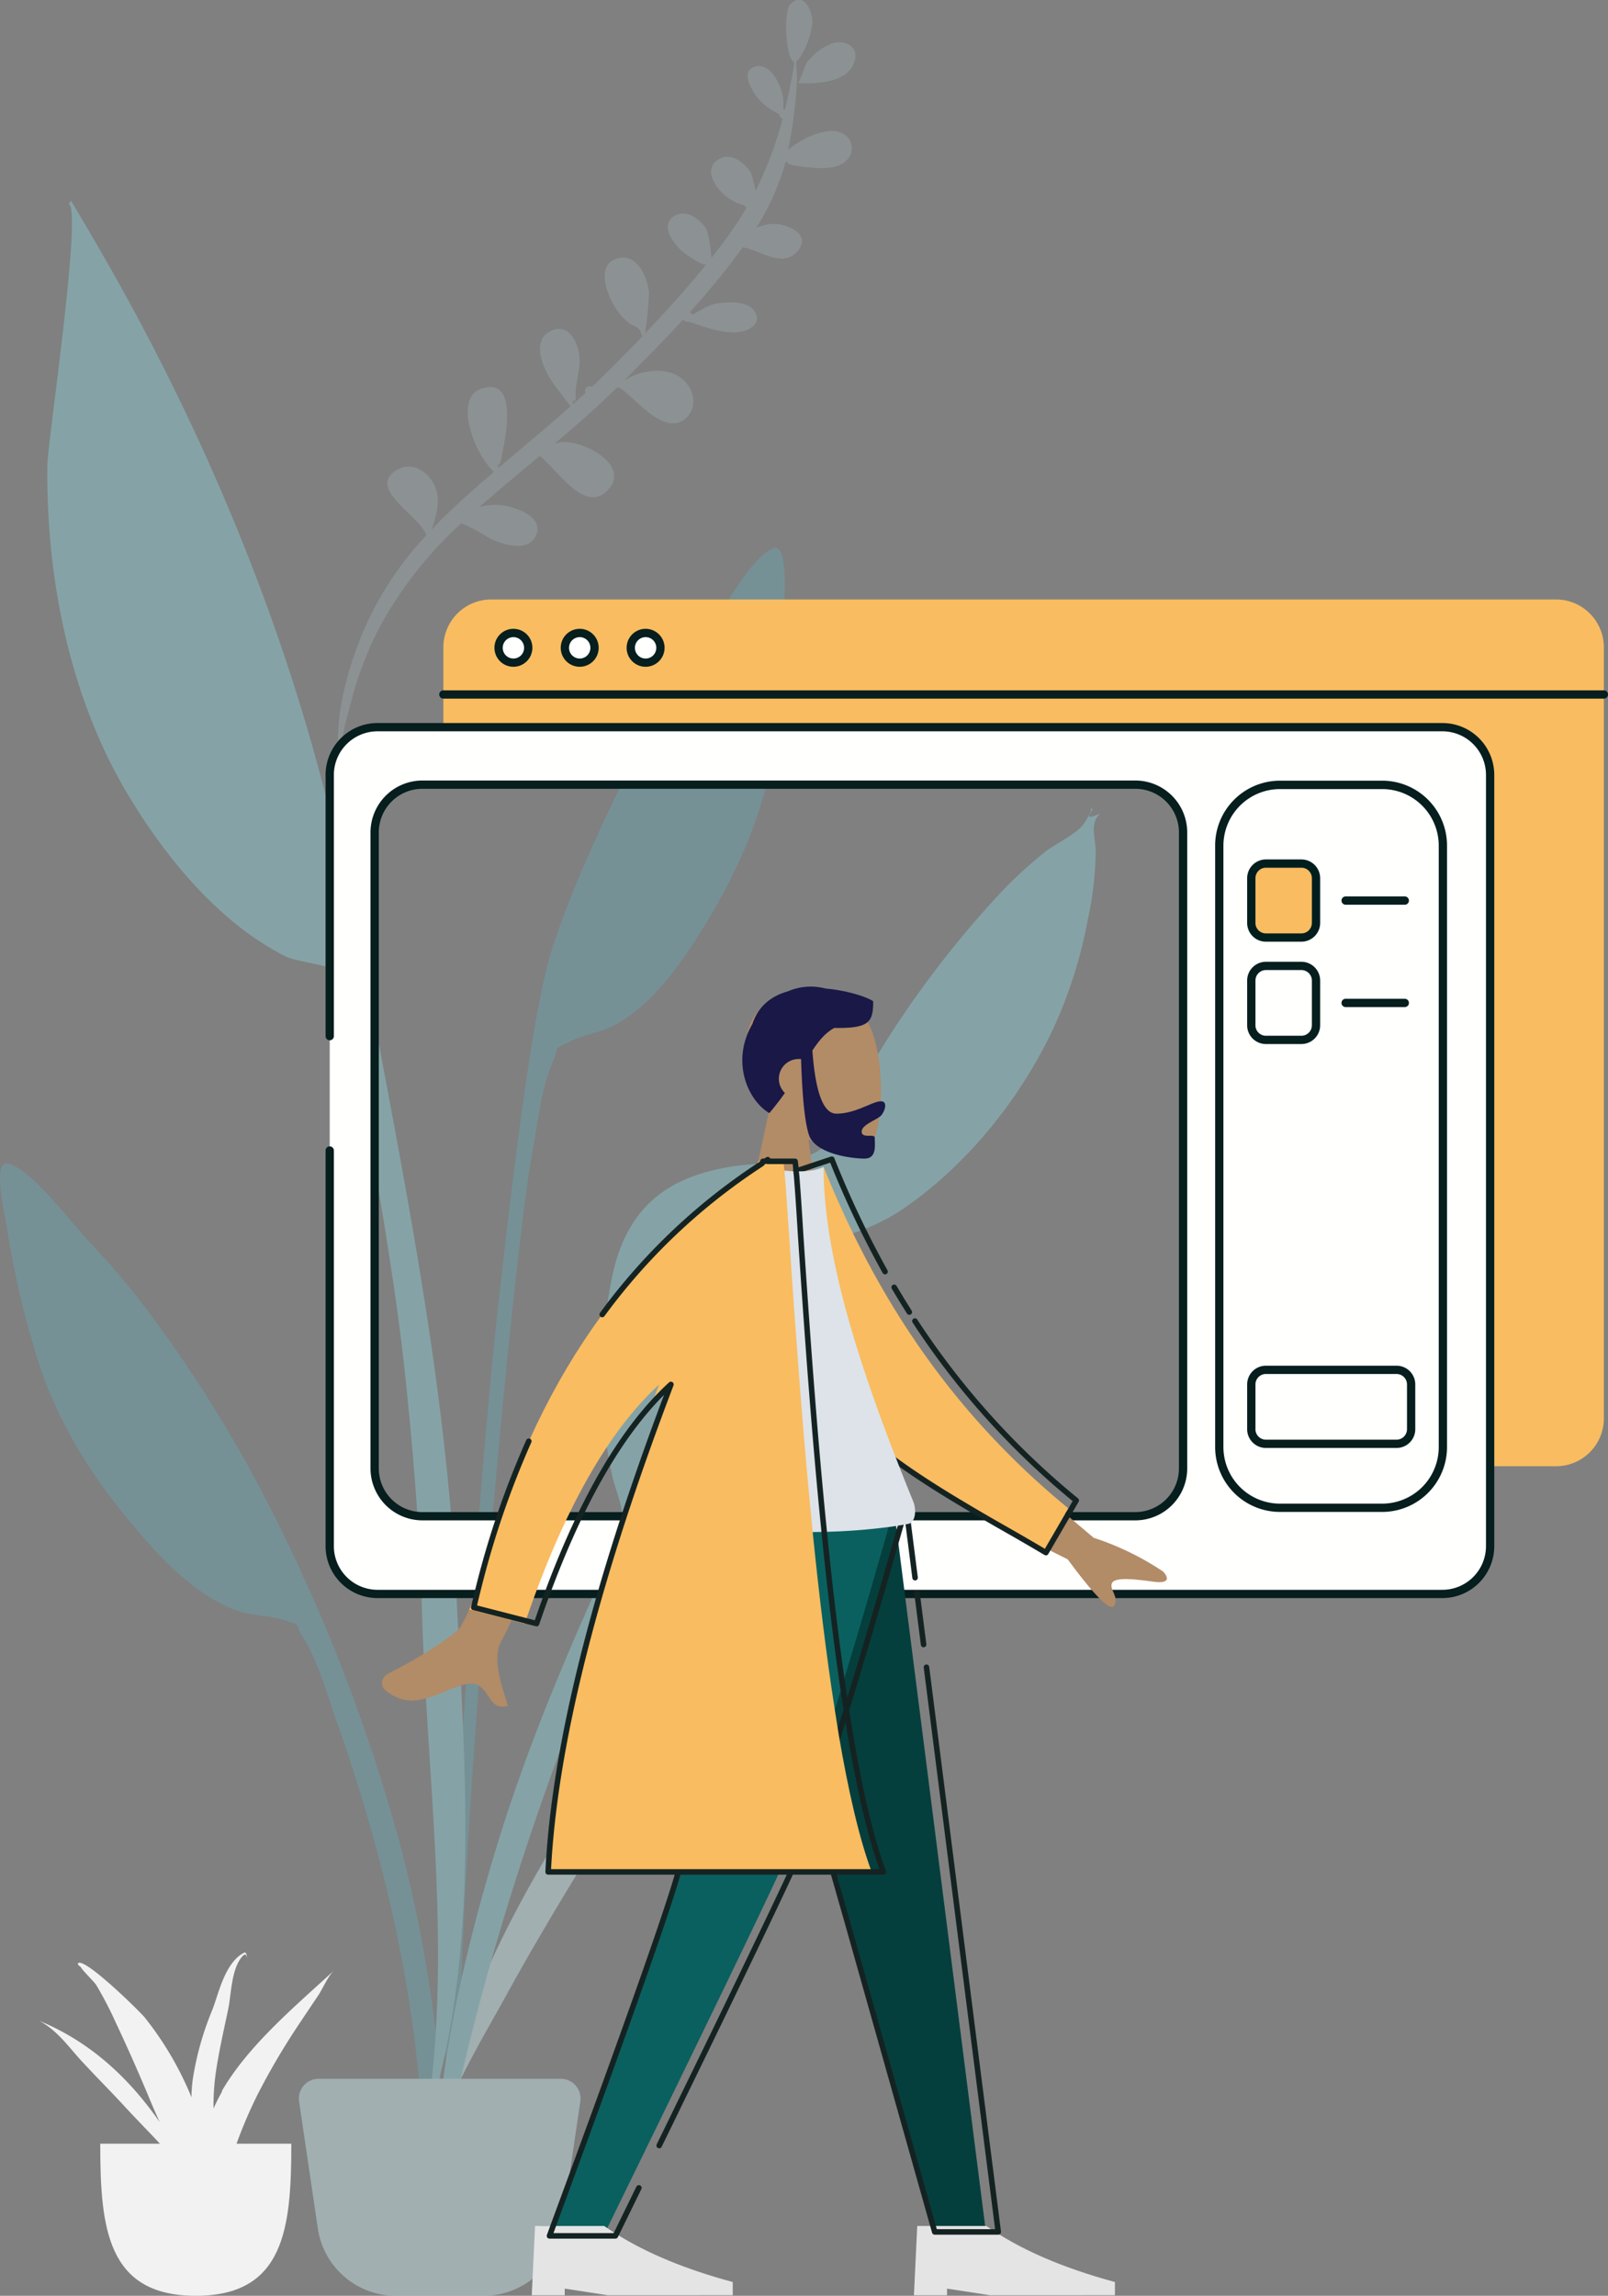 <svg xmlns="http://www.w3.org/2000/svg" viewBox="0 0 407.75 581.89"><rect x="0" y="0" width="407.75" height="581.89" fill="#808080" stroke="none"/><defs><style>.cls-1,.cls-4{fill:#c1dee2;}.cls-1,.cls-12,.cls-13,.cls-14,.cls-15,.cls-16,.cls-18,.cls-19,.cls-20,.cls-3,.cls-4,.cls-5,.cls-6{fill-rule:evenodd;}.cls-1{opacity:0.2;isolation:isolate;}.cls-2{opacity:0.5;}.cls-3{fill:#69a1ac;}.cls-5{fill:#89c5cc;}.cls-6{fill:#f2f2f2;}.cls-19,.cls-7{fill:#f9bc60;}.cls-8,.cls-9{fill:#fffffe;}.cls-8{stroke:#061e1d;stroke-width:2.1px;}.cls-17,.cls-18,.cls-8{stroke-linecap:round;stroke-linejoin:round;}.cls-10{fill:#061e1d;}.cls-11{fill:#001e1d;}.cls-12{fill:#b28b67;}.cls-13{fill:#191847;}.cls-14{fill:#043f3d;}.cls-15{fill:#0a605f;}.cls-16{fill:#e4e4e4;}.cls-17,.cls-18{fill:none;stroke:#142322;stroke-width:1.4px;}.cls-20{fill:#dde3e9;}</style></defs><g id="Layer_2" data-name="Layer 2"><g id="Layer_1-2" data-name="Layer 1"><path id="Leaf-Top" class="cls-1" d="M210.22,11.33c3.51-1.74,8.19.28,6.24,4.88-2.1,4.93-9.83,5-14.2,4.9.44,0,1.85-4.55,2.33-5.23A14.92,14.92,0,0,1,210.22,11.33Zm4.08,22.89a4.19,4.19,0,0,1,.48,6.3c-2.05,2.26-5.78,2.18-8.56,2-1.26-.1-8-.63-6.39-1.72a4.81,4.81,0,0,0-.65.31c-.15.53-.31,1.06-.47,1.59l.12.07-.12-.06a60.94,60.94,0,0,1-6.94,15,14.54,14.54,0,0,1,3.48-.92c3.51-.44,10.89,2.25,7,6.88-3.77,4.44-9.62-.32-13.89-1a199.69,199.69,0,0,1-13.51,16.53,1.16,1.16,0,0,1,.7.57c1.92-1,3.92-2.35,5.7-2.72,2.56-.54,7.82-.87,9.76,1.4,2.38,2.8-.17,5.07-3,5.61-4.09.78-9.43-1.2-13.36-2.53a1.28,1.28,0,0,1-1.23-.41l-.26-.08c-4.85,5.28-9.89,10.39-14.89,15.38h.16a13.88,13.88,0,0,1,4.22-1.91c3.51-.84,7.64-.85,10.49,1.66s3.84,6.88.9,9.7c-5.88,5.63-14.53-7.2-17.49-7.73-5.09,5-10.46,9.71-15.93,14.31a10.21,10.21,0,0,1,1.92-.39c5.35-.51,17.91,6,11.34,12.39-5.73,5.57-12.35-5.15-17-8.9-5.15,4.29-10.32,8.54-15.35,13a14.76,14.76,0,0,1,8.33.05c3,.91,7.95,3.19,6,7.25s-7.85,2.26-10.92.95c-1.67-.72-5-3.13-8-4.15a100.29,100.29,0,0,0-20.24,25.51,86.51,86.51,0,0,0-7.54,19.25c-1.13,4.26-3.34,11.41-2.9,16.95C84.21,183.26,88,169.93,92.13,160a83.6,83.6,0,0,1,16-24.34c-1.66-4.94-15.61-12.06-7.27-16.66,4.44-2.43,9,1.6,9.94,5.86.67,2.93-.35,6.62-1.43,9.46,2.08-2.2,4.25-4.32,6.47-6.38,3.08-2.84,6.24-5.6,9.42-8.33-5.24-4.87-10.2-18.82-3.16-21.1,10.38-3.37,5.37,15.66,4.64,19.23a.56.56,0,0,1-.48-.19c.06.33.13.68.21,1,6.09-5.19,12.28-10.28,18.25-15.59a27.78,27.78,0,0,1-2.06-2.7,30.15,30.15,0,0,1-4-5.81c-1.68-3.34-3.29-8.67,1.16-10.63,4.83-2.15,7.13,3.88,7.16,7.48,0,2.48-.67,4.84-1,7.28-.11.76.31,4.19-.73,2.72a7.5,7.5,0,0,1,0,1.21l3.2-2.9a1.36,1.36,0,0,1-.1-.42,1.26,1.26,0,0,1,1.8-1.17q2.1-2,4.14-4c2.88-2.88,5.8-5.84,8.7-8.86-.63-.53-.38-1.27-1-1.84s-1.74-.88-2.43-1.41a16.43,16.43,0,0,1-4.22-5.15c-1.72-3.14-3.93-9.72,1.09-11.22,5.18-1.55,7.81,4.79,8.14,8.75a100.36,100.36,0,0,1-1,10.2c5.37-5.61,10.65-11.44,15.43-17.37-1.45,0-5.55-3-6.39-3.75-2-2-5.24-6.28-1.69-8.57,3.16-2,7.06.91,8.41,3.76a39.93,39.93,0,0,1,1.06,6.82c2-2.51,3.87-5,5.63-7.58,1.17-1.68,2.26-3.41,3.29-5.18a2.35,2.35,0,0,1-.7-.68c-5.27-.88-12-9-5.79-11.86,2.95-1.35,6.14,1.43,7.58,3.71a29.08,29.08,0,0,1,1.17,4.65,97.14,97.14,0,0,0,6.92-18.41,1.14,1.14,0,0,1-.9-1.05c-2.56-1.45-4.58-2.65-6.36-5.43-1.11-1.72-3.11-5.66.15-6.62,4.25-1.25,6.91,5.17,7.25,8.33,0,.37,0,1.43,0,2.41a1.31,1.31,0,0,1,.44,0c1-3.94,1.76-7.92,2.38-11.91-2.32-.74-2.71-12.78-1.17-14.5,3.45-3.84,5.88,1.7,5.69,4.64a19.23,19.23,0,0,1-3.69,9.39c-.2.3-.14.28-.19-.13a.85.85,0,0,1-.2.46c.09,1.82.28,3.69.19,5.3a120.71,120.71,0,0,1-1.6,13.8c-.19,1.11-.41,2.2-.66,3.29a27.5,27.5,0,0,1,5.36-3.4C207.84,33.53,211.77,32.3,214.3,34.22ZM85.9,193.92a8.41,8.41,0,0,0,1.2,3.94A22.41,22.41,0,0,1,85.9,193.92Z"/><g id="Plant-Left" class="cls-2"><path id="Leaf" class="cls-3" d="M178.22,162.33c4.21-6,12-21.21,17.92-23.35,3.81-1.38,2.7,12.89,2.74,15.61a227.65,227.65,0,0,1-2.1,31.41c-2.28,18.82-9.74,35.59-20,51.6-5.26,8.25-11.43,16.59-20,21.73-3.94,2.37-8.67,2.77-12.56,4.81-4.52,2.37-2.06.45-4.1,5.17-2.83,6.54-3.73,15-5,22-6,32.06-20.58,201.55-18.06,234.17.23,2.89-3.8,3.58-4,0-1.07-18.71,8.18-148.29,12.85-190.67s9.39-79.81,14.13-94.47c5.75-17.78,16.13-39.17,24.77-55.76A196.9,196.9,0,0,1,178.22,162.33Z"/><path id="Leaf-2" data-name="Leaf" class="cls-4" d="M209.41,370.17c10.94-8,22.78,7.12,12.88,15.15-5.47,4.44-11.19,2.86-14.41-.84-2.09,2.55-4,5.21-5.92,7.46-5.73,6.86-11.14,13.88-16.32,21.06-10.74,14.92-19.95,30.69-29.58,46.17-9.5,15.27-18.93,30.63-27.54,46.29-7.3,13.27-17,28.88-19.52,43.43,3.79-30.86,18.17-60.51,35.3-87.71,17-27,36.48-56.44,62.78-77.73A9.31,9.31,0,0,1,209.41,370.17Z"/><path id="Leaf-3" data-name="Leaf" class="cls-3" d="M1.91,294.92C8,296.12,18,310,23.08,315.23a197.42,197.42,0,0,1,16.55,19.95A336.7,336.7,0,0,1,68.93,383a443.17,443.17,0,0,1,32.6,84.84,348.88,348.88,0,0,1,9.89,55.64c.36,3.53,4,30.69-1.27,31.42-4.79.66-3.31-20.62-3.54-23.52C104,498.69,96.18,466.9,85.3,436.11c-2.37-6.7-4.57-14.92-8.36-20.95-2.73-4.35,0-2.83-4.82-4.48-4.12-1.41-8.81-1.07-13-2.8-9.16-3.76-16.5-11.05-22.93-18.38-12.49-14.26-22.4-29.68-27.56-47.95a231.45,231.45,0,0,1-6.95-30.76C1.28,308.09-2,294.15,1.91,294.92Z"/><path id="Leaf-4" data-name="Leaf" class="cls-5" d="M26.06,64.6c23.05,40,42,83.89,54.22,128.36,7.41,26.95,12.6,54.6,17.74,82,8,42.51,15.52,85,17.66,128.27,2.16,43.51,6.43,93.7-7.82,135.61,7.12-42.55.34-87.84-.86-130.65-.57-20.44-2.23-40.68-4.41-61-2.12-19.71-5.57-39.32-8.79-58.88q-2.35-14.28-4.89-28.54c-.5-2.83-.71-11.25-2.51-13.18s-11.05-2.75-14-4.18a74.58,74.58,0,0,1-16.19-11.3c-9.32-8.29-17.43-19.12-23.82-29.8C17.63,176.65,11.71,146.5,12,117.88c.06-5.55,9-65.38,5.4-66.21a9.22,9.22,0,0,0,.62-.78Q22.1,57.72,26.06,64.6Z"/><path id="Leaf-5" data-name="Leaf" class="cls-5" d="M274.85,208.78c.35-.52,2.67-4.09,1.5-3.86,2.37-.46-3.26,3.94,2.65,1.24-2.81,2.65-1.19,6.09-1.15,9.66a86.68,86.68,0,0,1-2,17.21,117.71,117.71,0,0,1-8,26c-8.13,18.16-21.93,35.65-38.31,47-8.09,5.61-16,7.52-25.24,10.1-5.83,1.63-6.29,4.64-9.38,10.3-6.44,11.77-12.76,23.51-18.44,35.68-6.78,14.54-13.37,29.09-19.57,43.88C136,455.85,119,507.47,110,560.89c-.21-31.48,7.07-63.91,16.26-93.91C133,445.11,141.66,424,151,403.18c2.25-5.06,5.66-11.56,6.62-17.14.67-3.91-1.38-7.67-2.31-11.78-3.66-16-3.4-34-.19-50.13,3.54-17.78,13.77-26,31.08-28.55,6.32-.92,14.37-.59,20.17-3.28,6.33-2.94,8.93-12.6,12.53-18.8a255.71,255.71,0,0,1,34.31-46.67A110.94,110.94,0,0,1,264.89,216C267.51,213.94,273.06,211.36,274.85,208.78Z"/><path id="Base" class="cls-4" d="M80.79,526.89h61.42a5,5,0,0,1,5,5,6,6,0,0,1-.05.73l-4.75,32.19a20,20,0,0,1-19.79,17.08H100.38a20,20,0,0,1-19.79-17.08l-4.75-32.19a5,5,0,0,1,4.22-5.68A6,6,0,0,1,80.79,526.89Z"/></g><g id="Maceta"><path id="Base-2" data-name="Base" class="cls-6" d="M25.42,543.34c0,21.29,1.68,38.55,24.23,38.55s24.22-17.26,24.22-38.55"/><path id="Fill-27" class="cls-6" d="M56.35,530.06a45.9,45.9,0,0,0-2.21,4.37,60.11,60.11,0,0,1,.6-9.23c.79-5.33,2-10.63,3.12-15.92.81-3.81.76-10.64,3.84-13.67.84-.66,1,.63,1,1.19,0,.11,0-2.28-.82-1.86-4.88,2.51-6.45,10.42-8,14.38a76.09,76.09,0,0,0-5,17.71,40.79,40.79,0,0,0-.34,4.55c-.16-.41-.32-.81-.49-1.22a82.46,82.46,0,0,0-11.34-19c-1.16-1.46-15.81-15.86-17-13.66a1.51,1.51,0,0,0,.71.8s0,0,0,0c.86,1.39,3.3,3.54,4.07,4.76a94,94,0,0,1,4.92,9.5c3.19,6.74,6.16,13.55,9,20.37.67,1.59,1.37,3.17,2.08,4.74-7.34-10.59-17.14-20.2-30.62-25.71,4.6,2.35,7.62,6.76,10.73,10.13,3.75,4.07,7.71,8,11.46,12.1,4.44,4.79,9.65,9.85,13.91,15.15,4.13,8.67,8.15,17.35,10.62,26.47-1-3.15-.08-7.5-.25-10.81a73.71,73.71,0,0,0-.87-7.84,16.52,16.52,0,0,1,1.18,3.44q-.28-2.74-.63-5.47c.59-1.69,1.17-3.28,1.56-4.58a117.52,117.52,0,0,1,7.64-19.68,176.51,176.51,0,0,1,10.22-17.46c1.75-2.64,3.53-5.28,5.3-7.92,1.15-1.73,2.25-4.5,3.86-6.15-10.4,9.51-21.77,19.1-28.38,30.51"/></g><path class="cls-7" d="M406.7,164.08V359.51a12.12,12.12,0,0,1-12.12,12.12H300V211a12.12,12.12,0,0,0-12.12-12.12H112.43V164.08a12.14,12.14,0,0,1,12.13-12.14h270A12.14,12.14,0,0,1,406.7,164.08Z"/><path class="cls-8" d="M83.61,291.61V391.86A12.13,12.13,0,0,0,95.74,404h270a12.12,12.12,0,0,0,12.12-12.13V196.43a12.11,12.11,0,0,0-12.12-12.12h-270a12.12,12.12,0,0,0-12.13,12.12v66.19M300,372.17a12.13,12.13,0,0,1-12.12,12.13H107.11A12.13,12.13,0,0,1,95,372.17V211a12.12,12.12,0,0,1,12.12-12.12H287.85A12.12,12.12,0,0,1,300,211Z"/><circle class="cls-9" cx="130.19" cy="164.19" r="3.76"/><path class="cls-10" d="M130.19,169a4.81,4.81,0,1,1,4.81-4.81A4.82,4.82,0,0,1,130.19,169Zm0-7.51a2.71,2.71,0,1,0,2.71,2.7A2.71,2.71,0,0,0,130.19,161.49Z"/><circle class="cls-9" cx="146.95" cy="164.19" r="3.76"/><path class="cls-10" d="M147,169a4.81,4.81,0,1,1,4.81-4.81A4.81,4.81,0,0,1,147,169Zm0-7.51a2.71,2.71,0,1,0,2.71,2.7A2.7,2.7,0,0,0,147,161.49Z"/><circle class="cls-9" cx="163.72" cy="164.19" r="3.76"/><path class="cls-10" d="M163.72,169a4.81,4.81,0,1,1,4.8-4.81A4.82,4.82,0,0,1,163.72,169Zm0-7.51a2.71,2.71,0,1,0,2.7,2.7A2.7,2.7,0,0,0,163.72,161.49Z"/><rect class="cls-9" x="309.18" y="198.92" width="56.71" height="183.24" rx="15.38"/><path class="cls-10" d="M350.5,383.21H324.56a16.45,16.45,0,0,1-16.43-16.43V214.3a16.45,16.45,0,0,1,16.43-16.43H350.5a16.45,16.45,0,0,1,16.43,16.43V366.78A16.45,16.45,0,0,1,350.5,383.21ZM324.56,200a14.35,14.35,0,0,0-14.33,14.33V366.78a14.35,14.35,0,0,0,14.33,14.33H350.5a14.34,14.34,0,0,0,14.33-14.33V214.3A14.34,14.34,0,0,0,350.5,200Z"/><rect class="cls-7" x="317.26" y="218.88" width="16.42" height="18.75" rx="3.7"/><path class="cls-11" d="M330,238.68h-9a4.75,4.75,0,0,1-4.75-4.75V222.59a4.76,4.76,0,0,1,4.75-4.76h9a4.77,4.77,0,0,1,4.76,4.76v11.34A4.76,4.76,0,0,1,330,238.68Zm-9-18.75a2.66,2.66,0,0,0-2.65,2.66v11.34a2.65,2.65,0,0,0,2.65,2.65h9a2.66,2.66,0,0,0,2.66-2.65V222.59a2.66,2.66,0,0,0-2.66-2.66Z"/><line class="cls-9" x1="341.23" y1="228.26" x2="356.22" y2="228.26"/><path class="cls-10" d="M356.22,229.31h-15a1,1,0,1,1,0-2.1h15a1,1,0,0,1,0,2.1Z"/><line class="cls-9" x1="112.43" y1="176.02" x2="406.7" y2="176.02"/><path class="cls-10" d="M406.7,177.07H112.43a1,1,0,0,1,0-2.1H406.7a1.05,1.05,0,0,1,0,2.1Z"/><rect class="cls-9" x="317.26" y="244.82" width="16.42" height="18.75" rx="3.7"/><path class="cls-10" d="M330,264.62h-9a4.75,4.75,0,0,1-4.75-4.75V248.53a4.76,4.76,0,0,1,4.75-4.76h9a4.77,4.77,0,0,1,4.76,4.76v11.34A4.76,4.76,0,0,1,330,264.62Zm-9-18.75a2.66,2.66,0,0,0-2.65,2.66v11.34a2.65,2.65,0,0,0,2.65,2.65h9a2.66,2.66,0,0,0,2.66-2.65V248.53a2.66,2.66,0,0,0-2.66-2.66Z"/><rect class="cls-9" x="317.26" y="347.2" width="40.53" height="18.75" rx="3.7"/><path class="cls-10" d="M354.09,367H321a4.76,4.76,0,0,1-4.75-4.76V350.9a4.75,4.75,0,0,1,4.75-4.75h33.13a4.75,4.75,0,0,1,4.75,4.75v11.34A4.76,4.76,0,0,1,354.09,367ZM321,348.25a2.65,2.65,0,0,0-2.65,2.65v11.34A2.66,2.66,0,0,0,321,364.9h33.13a2.66,2.66,0,0,0,2.65-2.66V350.9a2.65,2.65,0,0,0-2.65-2.65Z"/><line class="cls-9" x1="341.23" y1="254.2" x2="356.22" y2="254.2"/><path class="cls-10" d="M356.22,255.25h-15a1,1,0,1,1,0-2.1h15a1,1,0,0,1,0,2.1Z"/><g id="Head_Front_Short-Beard" data-name="Head/Front/Short-Beard"><g id="Head"><path class="cls-12" d="M223.33,279.17c-.07,1.38-.19,2.71-.37,4a26.94,26.94,0,0,1-1.18,5.21c-.85,2.45-2.05,4.14-3.59,4.54-2.34.6-7.15-.74-12.2-3.59q-.51-.29-1-.6l1.12,7.9v.1l2.26,16H188.31l1.51-7,2.14-10,.3-1.37,2.64-12.3.32-1.49c-3.85-4.52-6.46-10.06-6-16.26a17.76,17.76,0,0,1,.26-2,12.23,12.23,0,0,1,3.55-6.82c7.33-7,22.89-3.25,27,3.58.07.11.13.22.19.33C222.63,263.94,223.69,272.06,223.33,279.17Z"/></g><path id="Hair" class="cls-13" d="M206,266.27q1.16,16,6.09,16c4.94,0,9.13-3.14,11.3-3.14,1.58,0,1.22,2,.18,3.44-.87,1.21-5.07,2.38-5.07,4.25s3.32.43,3.32,1.54c0,1.84.58,5.3-2.61,5.3s-12.49-1.18-14.08-6q-1.54-4.65-2-19.24a3.86,3.86,0,0,0-.6,0,5,5,0,0,0-3.5,8.6c-1.16,1.64-2.46,3.35-3.95,5.11-5.59-3.36-9.75-13.18-4.28-22.62,1.52-4.63,4.94-7.1,9-8.25a14.57,14.57,0,0,1,9.55-.7c5.62.48,10.65,2.2,12.07,3.22,0,5.32-1,6.9-9.85,6.76C209.37,261.72,207.7,263.69,206,266.27Z"/></g><polygon class="cls-14" points="250 565.7 237.02 565.7 214.92 487.36 184.91 382.07 226.65 382.07 250 565.7"/><path class="cls-15" d="M226.74,382.07l-.06.22c-.46,1.6-.9,3.18-1.34,4.74Q218.8,410,213.69,426.81h0c-.7,2.28-1.36,4.48-2,6.59q-4.89,15.91-8.15,25.52c-2.12,6.3-3.68,10.56-4.64,12.78-.3.7-.72,1.62-1.24,2.77q-7.36,16-43.66,90.25l-1,2H136.34c.31-.84.62-1.67.92-2.5h3Q168,489,172,474.48h-3a24.1,24.1,0,0,0,.66-2.77c.72-4.83,3-33.14,3.77-84.94,0-1.55,0-3.11.06-4.7Z"/><g id="Accessories_Shoe_Flat-Pointy" data-name="Accessories/Shoe/Flat-Pointy"><path class="cls-16" d="M185.81,578.4v3.34H154.06l-10.86-1.67v1.67h-8.36l.84-17.54h17.54l.77.53c.74.51,1.5,1,2.28,1.49Q168.06,573.62,185.81,578.4Z"/></g><g id="Accessories_Shoe_Flat-Pointy-2" data-name="Accessories/Shoe/Flat-Pointy"><path id="Shoe" class="cls-16" d="M231.75,581.74l.84-17.54h17.54q12.48,8.76,32.59,14.2v3.34H251l-10.86-1.67v1.67Z"/></g><line class="cls-17" x1="232.53" y1="403.71" x2="234.2" y2="416.82"/><polyline class="cls-18" points="234.93 422.58 253.13 565.7 237.02 565.7 214.92 487.36 184.91 382.07 184.63 381.07 229.65 381.07 232.04 399.88"/><path class="cls-18" d="M162,554.54l-5.71,11.68-.24.48H139.34c.31-.84.62-1.67.92-2.5Q168,489,172,474.48a24.1,24.1,0,0,0,.66-2.77c.72-4.82,3-33,3.76-84.67,0-1.63,0-3.29.07-5h53.21l-1.27,4.49c-.29,1-.58,2-.86,3q-7.41,25.92-12.93,43.83c-.68,2.2-1.33,4.32-2,6.34-3.23,10.39-5.86,18.38-7.81,24-1.31,3.73-2.32,6.39-3,8-.3.7-.72,1.62-1.24,2.77q-3.32,7.22-12.45,26.15-6.25,13-15.25,31.41-2.73,5.64-5.74,11.78"/><g id="Body_Lab-Coat" data-name="Body/Lab-Coat"><path id="Skin" class="cls-12" d="M294.89,398.29a71.56,71.56,0,0,0-17.57-8.53l-6.64-5.63-.56-.48-18-15.27L245.45,382l-.24.49,7.42,3.7,0,0,12.39,6.18.65.32,5.07,2.53q10.26,13.9,11.73,11.81c1.47-2.08-1.26-4.22-.49-5.79s5.75-1,10.47-.35S296,399.41,294.89,398.29Zm-157-39.16q-11.08,29.94-16.53,43.19c-.91,2.22-1.71,4.09-2.38,5.61a34.88,34.88,0,0,1-2.23,4.46c-1.52,2.23-11.32,8.31-18,11.62-2.67,1.34-2,3.62-1.12,4.32,6.85,5.69,12.56.91,19.49-1.2,7.58-2.32,5.66,6.95,11.66,5.22-1.19-4.13-4.22-11.92-1.64-16.4q.48-.82,2.59-5.26c.11-.22.21-.45.32-.69q5.81-12.19,22.64-48.72Z"/><path class="cls-19" d="M270.9,382.3l-.78,1.35-5.07,8.75-.44.75c-4-2.37-8-4.66-12-6.93l0,0-7.42-3.7.24-.49c-6.35-3.76-12.4-7.54-17.94-11.56.6,1.56,1.22,3.14,1.86,4.72-9.27-6.31-17.35-13.1-23.36-21.34h0a54.42,54.42,0,0,1-3.4-5.23h0a53.23,53.23,0,0,1-2.86-5.64c-2.34-5.39-1.68-18.92-.9-30.21.22-3.16.45-6.14.62-8.72h0v0s0,0,0,0c.14-2,.24-3.74.28-5.14l1.95-.65.33-.11,4.07-1.34.69-.24,1.78-.59.26-.08.09,0C221.36,326.84,239.91,356.91,270.9,382.3Z"/><path class="cls-18" d="M232,334.83A199.49,199.49,0,0,0,272.9,380.3l-2.22,3.83-5,8.59-.46.8-.63-.37c-4-2.37-8-4.66-12-6.93l0,0c-2.43-1.4-4.83-2.79-7.18-4.19-6.35-3.76-12.4-7.54-17.94-11.56C218.58,364,211,356.89,205.57,348.2a54.24,54.24,0,0,1-3.47-6.48c-.12-.26-.24-.52-.35-.78-1.86-4.29-1.83-13.73-1.34-23.09v0c.09-1.71.2-3.41.3-5.08.38-5.67.82-10.94,1-14.57,0-.46,0-.89.05-1.29v-.06l.16-.05,4-1.33,5-1.66a244.39,244.39,0,0,0,13.51,28.49"/><path class="cls-18" d="M226.74,326.28c1.24,2.1,2.52,4.2,3.84,6.28"/><path class="cls-20" d="M230.28,386.25q-1.49.27-3,.51c-.63.1-1.26.19-1.91.27a151.18,151.18,0,0,1-16.27,1.23l-3,.05q-10.44.13-22.87-.74c-3.14-.22-6.39-.48-9.73-.8-1.71-.16-3.45-.33-5.21-.52,2.86-34,9-59,21.56-80.54h0c1.86-3.19,3.86-6.3,6-9.36,1.08.15,2.11.27,3.08.36s2,.15,2.84.17h.17a22.75,22.75,0,0,0,4.17-.26c.24,0,.48-.08.7-.14a8.26,8.26,0,0,0,1.78-.59l.26-.11v0c0,20.57,7.43,45.85,18.68,74.65.6,1.56,1.22,3.14,1.86,4.72q1.08,2.71,2.21,5.48C232.44,382.78,232.15,385.9,230.28,386.25Z"/><path class="cls-19" d="M221.05,474.48H139c1.85-38.53,16.39-84.82,31.13-123.55-1.64,1.5-3.25,3.13-4.85,4.9.62-1.65,1.23-3.28,1.85-4.9q-19.38,17.74-33.83,59.9l-.24.71-3.31-.85L119,407.93c.67-1.52,1.47-3.39,2.38-5.61q18.17-71.81,70.58-106.6l.3-1.37h6.37c.08.48.17,1.27.28,2.35.16,1.72.35,4.18.56,7.25,0,0,0,0,0,0v0h0c.19,2.53.38,5.44.6,8.72.11,1.61.22,3.3.34,5.06v.06c.47,6.92,1,15,1.69,23.86h0q.24,3.36.51,6.86h0c.8,10.55,1.74,21.93,2.85,33.48q.3,3.12.61,6.24c1.56,15.47,3.41,31,5.61,45.1.34,2.15.68,4.27,1,6.34C215.09,453.76,217.84,465.91,221.05,474.48Z"/><path class="cls-18" d="M152.71,333.17A154.07,154.07,0,0,1,192,295.72l1.23-.82.24-.55H194l.68-.43,0,.43h6.93c.09.49.17,1.3.28,2.41,0,0,0,.07,0,.11,0,.36.07.76.11,1.18.27,3.28.62,8.32,1,14.68.63,9.42,1.46,21.73,2.5,35.47h0c.15,1.85.29,3.72.44,5.61h0c.71,9,1.52,18.57,2.45,28.24q.3,3.09.61,6.19c1.32,13.11,2.84,26.28,4.62,38.55h0q.48,3.35,1,6.59c2.6,16.67,5.7,31.24,9.37,41.07H139c1.85-38.53,16.39-84.82,31.13-123.55-1.64,1.5-3.25,3.13-4.85,4.9q-16.51,18.38-29.22,55.71l-2.76-.71-3.23-.83-9.94-2.55c.4-1.73.81-3.43,1.25-5.13a224.7,224.7,0,0,1,12.71-37"/></g></g></g></svg>